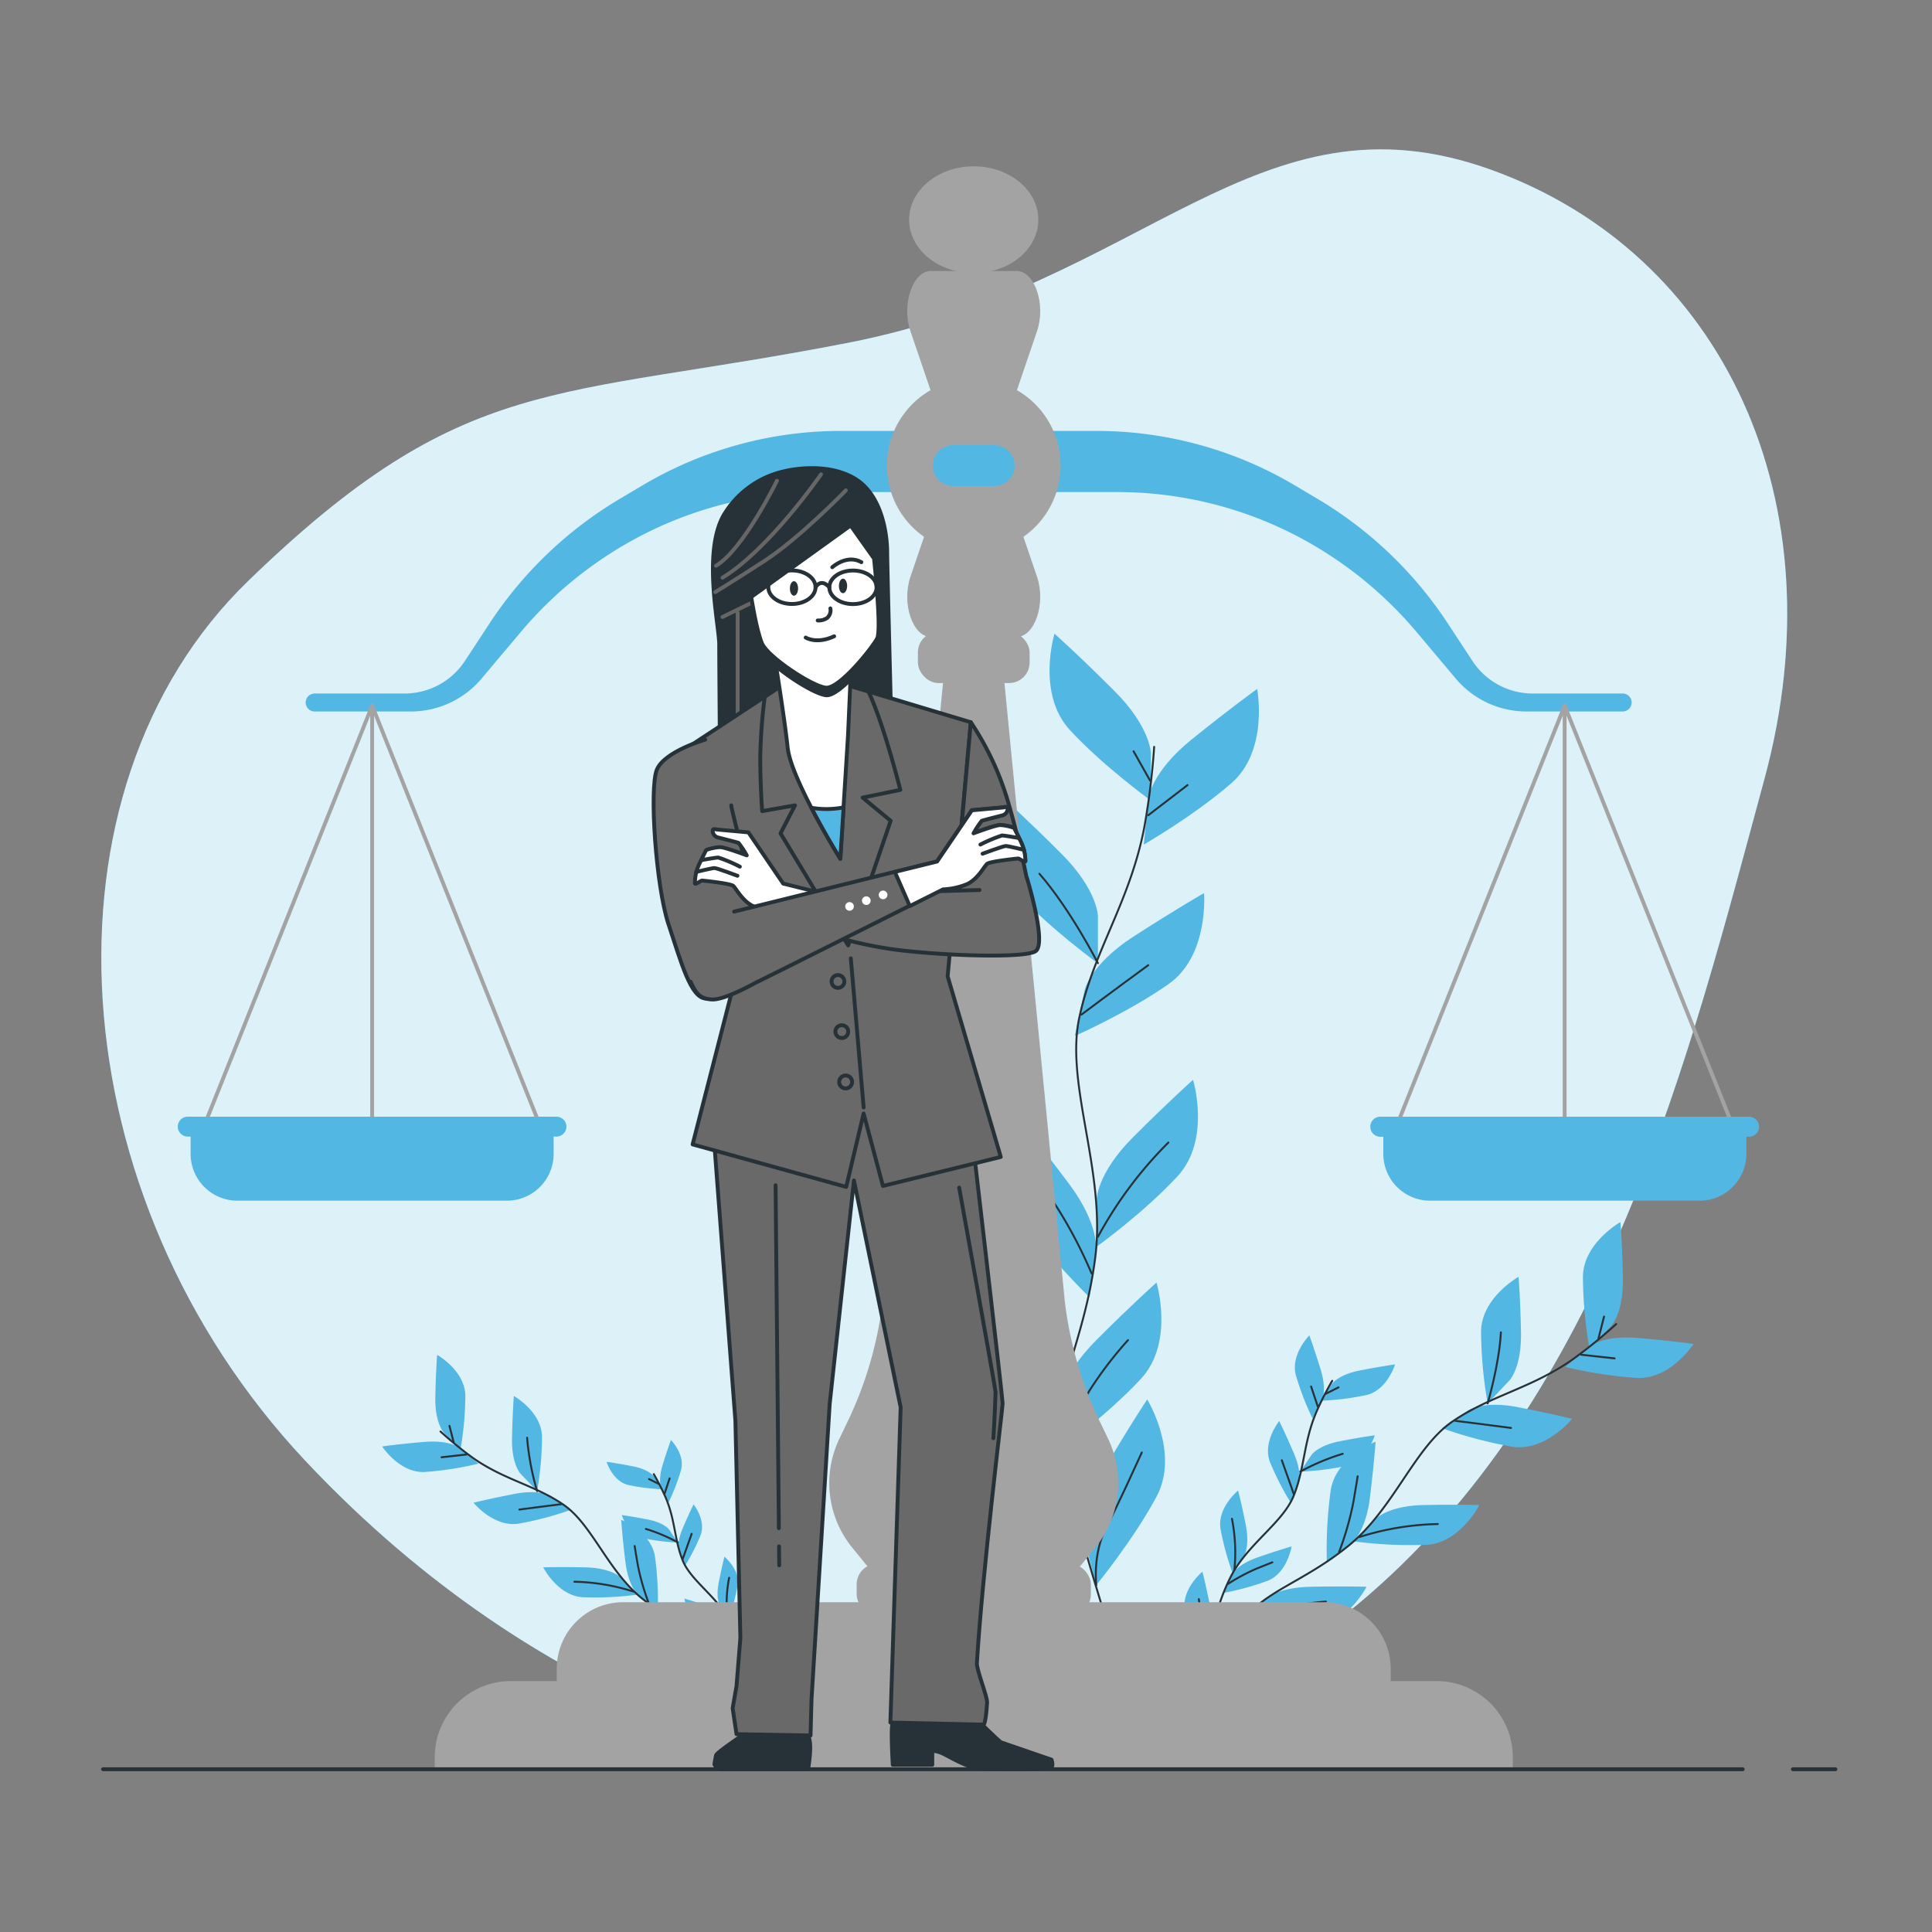 <svg xmlns="http://www.w3.org/2000/svg" viewBox="0 0 500 500"><rect x="0" y="0" width="500" height="500" fill="#808080" stroke="none"/><g id="freepik--background-simple--inject-2"><path d="M208.87,454.86s77.87,14.07,142.35-39.53S437.28,273,456.66,201.5,446.13,65.57,385.8,43.9,296.21,73.74,219.63,88.69,120.38,96,64.27,150.31,15,309.83,78.9,377.92,208.87,454.86,208.87,454.86Z" style="fill:#53B7E3"></path><path d="M208.87,454.86s77.87,14.07,142.35-39.53S437.28,273,456.66,201.5,446.13,65.57,385.8,43.9,296.21,73.74,219.63,88.69,120.38,96,64.27,150.31,15,309.83,78.9,377.92,208.87,454.86,208.87,454.86Z" style="fill:#fff;opacity:0.8"></path></g><g id="freepik--Plants--inject-2"><path d="M297.85,195s0-6.74-9.44-16.18S272.9,164,272.9,164s-4.73,15.51,4,24.95,20.91,18.21,20.91,18.21Z" style="fill:#53B7E3"></path><path d="M284.14,237.14s0-6.75-9.44-16.19-15.51-14.84-15.51-14.84-4.72,15.52,4.05,25,20.9,18.2,20.9,18.2Z" style="fill:#53B7E3"></path><path d="M297.25,206.51s.72-6.71,11.1-15.1,17-13.11,17-13.11,3.06,15.92-6.66,24.38S296,218.58,296,218.58Z" style="fill:#53B7E3"></path><path d="M280.7,256.24s1.41-6.59,12.62-13.84,18.28-11.26,18.28-11.26,1.36,16.15-9.19,23.55-24.25,13.42-24.25,13.42Z" style="fill:#53B7E3"></path><path d="M283.81,310.47s0-6.74,9.44-16.18,15.51-14.84,15.51-14.84,4.72,15.51-4,24.95-20.91,18.21-20.91,18.21Z" style="fill:#53B7E3"></path><path d="M283.65,323.71s1-6.68-7-17.36-13.25-16.89-13.25-16.89-6.87,14.68.46,25.27,18.11,21,18.11,21Z" style="fill:#53B7E3"></path><path d="M274.35,362.94s0-6.75,9.44-16.19,15.51-14.83,15.51-14.83,4.72,15.51-4.05,24.95-20.9,18.2-20.9,18.2Z" style="fill:#53B7E3"></path><path d="M280.65,398.5s-1.71-6.52,5-18.05,11.25-18.28,11.25-18.28,8.5,13.81,2.41,25.16-15.62,22.91-15.62,22.91Z" style="fill:#53B7E3"></path><path d="M298.7,193.29a192.67,192.67,0,0,1-2.58,20.94c-3.74,19.28-13.07,31.72-16.8,49.14s7,39.85,4.11,62.22-11.57,34.81-9.08,49.74,15.55,55.36,15.55,55.36" style="fill:none;stroke:#263238;stroke-linecap:round;stroke-linejoin:round;stroke-width:0.5px"></path><line x1="297.16" y1="210.99" x2="307.33" y2="203.18" style="fill:none;stroke:#263238;stroke-linecap:round;stroke-linejoin:round;stroke-width:0.5px"></line><line x1="297.63" y1="202" x2="293.37" y2="194.43" style="fill:none;stroke:#263238;stroke-linecap:round;stroke-linejoin:round;stroke-width:0.5px"></line><path d="M279.89,262.57s8.52-6.39,17.27-12.78" style="fill:none;stroke:#263238;stroke-linecap:round;stroke-linejoin:round;stroke-width:0.5px"></path><path d="M284.14,249.27s-7.09-13.91-15.14-23.14" style="fill:none;stroke:#263238;stroke-linecap:round;stroke-linejoin:round;stroke-width:0.5px"></path><path d="M284.15,320.07a105.21,105.21,0,0,1,18.22-24.38" style="fill:none;stroke:#263238;stroke-linecap:round;stroke-linejoin:round;stroke-width:0.5px"></path><path d="M282.49,329.53A119.38,119.38,0,0,0,273.26,312c-5-7.33-5.68-8.28-5.68-8.28" style="fill:none;stroke:#263238;stroke-linecap:round;stroke-linejoin:round;stroke-width:0.5px"></path><path d="M274.35,375.33A112.93,112.93,0,0,1,282,359.82a99.35,99.35,0,0,1,9.93-13" style="fill:none;stroke:#263238;stroke-linecap:round;stroke-linejoin:round;stroke-width:0.5px"></path><path d="M283.72,410.24s-1-8.07,2.56-14.93,7.57-15.86,9.22-19.41" style="fill:none;stroke:#263238;stroke-linecap:round;stroke-linejoin:round;stroke-width:0.5px"></path><path d="M236,285.11s-.73-4.23,4.17-11.17,8.11-11,8.11-11,4.65,9.21.17,16.08a104.93,104.93,0,0,1-11.13,13.69Z" style="fill:#53B7E3"></path><path d="M249.19,310s-.73-4.23,4.16-11.17,8.12-11,8.12-11,4.64,9.21.17,16.09a105.26,105.26,0,0,1-11.13,13.68Z" style="fill:#53B7E3"></path><path d="M237.64,292.25s-1.17-4.13-8.6-8.26S217,277.61,217,277.61s-.19,10.31,6.82,14.57a105.51,105.51,0,0,0,16,7.5Z" style="fill:#53B7E3"></path><path d="M253.42,321.64s-1.6-4-9.42-7.31-12.68-5.08-12.68-5.08.9,10.28,8.32,13.77a106.13,106.13,0,0,0,16.67,5.79Z" style="fill:#53B7E3"></path><path d="M257.36,356s-.73-4.22-7.68-9.12-11.34-7.62-11.34-7.62-1.27,10.24,5.25,15.21a105.3,105.3,0,0,0,15.09,9.15Z" style="fill:#53B7E3"></path><path d="M258.89,364.27s-1.32-4.09,2.54-11.66,6.47-12,6.47-12,5.9,8.46,2.45,15.89a105.55,105.55,0,0,1-9.07,15.13Z" style="fill:#53B7E3"></path><path d="M270.74,398.38s.49-4.27,7.15-9.55,10.88-8.25,10.88-8.25,1.86,10.15-4.37,15.48a105.72,105.72,0,0,1-14.54,10Z" style="fill:#53B7E3"></path><path d="M269,387.86s-.73-4.23-7.68-9.13S250,371.11,250,371.11s-1.28,10.24,5.24,15.21a105.3,105.3,0,0,0,15.09,9.15Z" style="fill:#53B7E3"></path><path d="M268.9,410.84s.36-4.27-5.12-10.77-9-10.24-9-10.24-3.82,9.58,1.23,16a105.51,105.51,0,0,0,12.27,12.67Z" style="fill:#53B7E3"></path><path d="M235.3,284.12A123.12,123.12,0,0,0,239.19,297c4.44,11.69,11.64,18.47,15.87,29s-.05,25.75,4.18,39.46,11,20.58,11.09,30.21-3.74,36.4-3.74,36.4" style="fill:none;stroke:#263238;stroke-linecap:round;stroke-linejoin:round;stroke-width:0.5px"></path><line x1="238.19" y1="295.05" x2="230.96" y2="291.26" style="fill:none;stroke:#263238;stroke-linecap:round;stroke-linejoin:round;stroke-width:0.5px"></line><line x1="236.91" y1="289.46" x2="238.76" y2="284.25" style="fill:none;stroke:#263238;stroke-linecap:round;stroke-linejoin:round;stroke-width:0.5px"></line><path d="M254.62,325.52s-6-3.08-12.22-6.14" style="fill:none;stroke:#263238;stroke-linecap:round;stroke-linejoin:round;stroke-width:0.5px"></path><path d="M250.51,317.64s2.93-9.49,7-16.15" style="fill:none;stroke:#263238;stroke-linecap:round;stroke-linejoin:round;stroke-width:0.5px"></path><path d="M258.19,362a67,67,0,0,0-14.07-13.31" style="fill:none;stroke:#263238;stroke-linecap:round;stroke-linejoin:round;stroke-width:0.5px"></path><path d="M260.26,367.79a75.49,75.49,0,0,1,3.88-12c2.32-5.14,2.66-5.81,2.66-5.81" style="fill:none;stroke:#263238;stroke-linecap:round;stroke-linejoin:round;stroke-width:0.5px"></path><path d="M270,402.93s4.79-5.87,7.77-8.07a41,41,0,0,0,5.05-4.39" style="fill:none;stroke:#263238;stroke-linecap:round;stroke-linejoin:round;stroke-width:0.5px"></path><path d="M270.33,395.63a71.07,71.07,0,0,0-6.49-8.9,63.65,63.65,0,0,0-7.64-7.08" style="fill:none;stroke:#263238;stroke-linecap:round;stroke-linejoin:round;stroke-width:0.5px"></path><path d="M268.24,418.54a18.4,18.4,0,0,0-3.22-9.09c-3-3.92-6.47-9.12-7.89-11.17" style="fill:none;stroke:#263238;stroke-linecap:round;stroke-linejoin:round;stroke-width:0.5px"></path><path d="M417,343.12s3.16-3.3,3-12.33-.64-14.51-.64-14.51-9.56,5.37-9.7,14.08a111.92,111.92,0,0,0,1.69,18.69Z" style="fill:#53B7E3"></path><path d="M390.63,357.28s3.16-3.3,3-12.33-.63-14.51-.63-14.51-9.57,5.37-9.7,14.08A111.92,111.92,0,0,0,385,363.21Z" style="fill:#53B7E3"></path><path d="M411.37,348.45s3.49-2.94,12.49-2.18,14.44,1.55,14.44,1.55-6,9.21-14.67,8.79a112.29,112.29,0,0,1-18.54-2.86Z" style="fill:#53B7E3"></path><path d="M380,365s3.78-2.56,12.65-.86,14.2,3.06,14.2,3.06-6.9,8.53-15.51,7.21a112.55,112.55,0,0,1-18.14-4.8Z" style="fill:#53B7E3"></path><path d="M356.13,393s3.16-3.29,12.19-3.49,14.52,0,14.52,0-4.95,9.78-13.65,10.29a112.09,112.09,0,0,1-18.74-.89Z" style="fill:#53B7E3"></path><path d="M349.86,399.34s3.59-2.81,4.68-11.78S356,373.11,356,373.11s-10.23,3.95-11.61,12.56a112.57,112.57,0,0,0-1,18.73Z" style="fill:#53B7E3"></path><path d="M326.94,414.15s3.16-3.3,12.19-3.49,14.53,0,14.53,0-5,9.78-13.66,10.29a112.18,112.18,0,0,1-18.74-.89Z" style="fill:#53B7E3"></path><path d="M313.37,434.48s2.22-4,10.91-6.46,14.05-3.67,14.05-3.67-2.31,10.72-10.6,13.42a112.75,112.75,0,0,1-18.35,3.88Z" style="fill:#53B7E3"></path><path d="M418.27,342.67a128.49,128.49,0,0,1-11.07,9c-10.85,7.67-21.23,9.38-31.21,16.15s-15.25,22.73-27.12,32.32-21.95,11.59-27.73,20-18.32,34.33-18.32,34.33" style="fill:none;stroke:#263238;stroke-linecap:round;stroke-linejoin:round;stroke-width:0.5px"></path><line x1="409.23" y1="350.6" x2="417.86" y2="351.55" style="fill:none;stroke:#263238;stroke-linecap:round;stroke-linejoin:round;stroke-width:0.5px"></line><line x1="413.67" y1="346.43" x2="415.13" y2="340.73" style="fill:none;stroke:#263238;stroke-linecap:round;stroke-linejoin:round;stroke-width:0.5px"></line><path d="M376.64,367.71s7.15.87,14.42,1.84" style="fill:none;stroke:#263238;stroke-linecap:round;stroke-linejoin:round;stroke-width:0.5px"></path><path d="M385,363.21s3-10.12,3.43-18.4" style="fill:none;stroke:#263238;stroke-linecap:round;stroke-linejoin:round;stroke-width:0.5px"></path><path d="M351.8,397.79a71.43,71.43,0,0,1,20.31-3.37" style="fill:none;stroke:#263238;stroke-linecap:round;stroke-linejoin:round;stroke-width:0.5px"></path><path d="M346.56,401.64a79.69,79.69,0,0,0,3.69-12.87c1-5.91,1.11-6.71,1.11-6.71" style="fill:none;stroke:#263238;stroke-linecap:round;stroke-linejoin:round;stroke-width:0.5px"></path><path d="M321.14,420.2a76.06,76.06,0,0,1,11-4,67.4,67.4,0,0,1,11-1.71" style="fill:none;stroke:#263238;stroke-linecap:round;stroke-linejoin:round;stroke-width:0.5px"></path><path d="M309.38,441.65a19.53,19.53,0,0,1,8.24-6.1c4.94-1.69,11.12-4.2,13.59-5.16" style="fill:none;stroke:#263238;stroke-linecap:round;stroke-linejoin:round;stroke-width:0.5px"></path><path d="M344.66,358.19s1.62-2.41,7.26-3.51,9.11-1.57,9.11-1.57-2,6.67-7.44,7.94a71.68,71.68,0,0,1-11.85,1.47Z" style="fill:#53B7E3"></path><path d="M339.42,376.52s1.62-2.4,7.27-3.51,9.11-1.56,9.11-1.56-2.05,6.67-7.45,7.94a71.56,71.56,0,0,1-11.85,1.47Z" style="fill:#53B7E3"></path><path d="M342.11,362.43s1.36-2.57-.34-8.06-2.91-8.77-2.91-8.77-4.92,4.95-3.49,10.31a71.89,71.89,0,0,0,4.29,11.14Z" style="fill:#53B7E3"></path><path d="M336.05,384.18s1.09-2.7-1.17-8-3.82-8.42-3.82-8.42-4.38,5.44-2.39,10.62A71.22,71.22,0,0,0,334.11,389Z" style="fill:#53B7E3"></path><path d="M321.9,402.8s1.62-2.41.52-8.05-2-9-2-9-5.42,4.4-4.56,9.88A71.23,71.23,0,0,0,319,407.13Z" style="fill:#53B7E3"></path><path d="M318.77,407.56s1.26-2.61,6.69-4.5,8.8-2.85,8.8-2.85-1.08,6.9-6.25,8.92a70.82,70.82,0,0,1-11.51,3.14Z" style="fill:#53B7E3"></path><path d="M308.59,429.78s2.24-1.86,8-1.32,9.18,1.06,9.18,1.06-3.84,5.83-9.38,5.52a71,71,0,0,1-11.78-1.93Z" style="fill:#53B7E3"></path><path d="M312.66,423.82s1.62-2.41.52-8.06-2-9-2-9-5.42,4.41-4.56,9.89a71.23,71.23,0,0,0,3.09,11.53Z" style="fill:#53B7E3"></path><path d="M301.85,435s2.18-1.92,2.55-7.66.38-9.23.38-9.23-6.36,2.89-6.92,8.41a72,72,0,0,0,.07,11.94Z" style="fill:#53B7E3"></path><path d="M344.77,357.36a81.43,81.43,0,0,0-4.11,8.1c-3.31,7.79-3,14.48-5.83,21.59s-12.08,12.56-16.43,21.24-4.24,15.22-8.72,19.95-18.87,16-18.87,16" style="fill:none;stroke:#263238;stroke-linecap:round;stroke-linejoin:round;stroke-width:0.5px"></path><line x1="341.06" y1="364.05" x2="339.31" y2="358.82" style="fill:none;stroke:#263238;stroke-linecap:round;stroke-linejoin:round;stroke-width:0.5px"></line><line x1="343.06" y1="360.73" x2="346.4" y2="359.05" style="fill:none;stroke:#263238;stroke-linecap:round;stroke-linejoin:round;stroke-width:0.5px"></line><path d="M334.82,386.63s-1.5-4.33-3.09-8.72" style="fill:none;stroke:#263238;stroke-linecap:round;stroke-linejoin:round;stroke-width:0.5px"></path><path d="M336.5,380.86a58.39,58.39,0,0,1,11-4.62" style="fill:none;stroke:#263238;stroke-linecap:round;stroke-linejoin:round;stroke-width:0.5px"></path><path d="M319.47,406.15a45.26,45.26,0,0,0-.64-13.09" style="fill:none;stroke:#263238;stroke-linecap:round;stroke-linejoin:round;stroke-width:0.5px"></path><path d="M317.79,409.92a51.25,51.25,0,0,1,7.5-4c3.54-1.42,4-1.59,4-1.59" style="fill:none;stroke:#263238;stroke-linecap:round;stroke-linejoin:round;stroke-width:0.5px"></path><path d="M306.1,431.66a42.81,42.81,0,0,1,7.57-.31,27.15,27.15,0,0,0,4.52.22" style="fill:none;stroke:#263238;stroke-linecap:round;stroke-linejoin:round;stroke-width:0.5px"></path><path d="M309.68,428.24a48.92,48.92,0,0,0,1-7.38,42.59,42.59,0,0,0-.42-7" style="fill:none;stroke:#263238;stroke-linecap:round;stroke-linejoin:round;stroke-width:0.5px"></path><path d="M297.93,438.46a12.46,12.46,0,0,0,2.68-5.95c.38-3.31,1.11-7.49,1.37-9.15" style="fill:none;stroke:#263238;stroke-linecap:round;stroke-linejoin:round;stroke-width:0.5px"></path><path d="M114.89,370.8s-2.37-2.47-2.23-9.26.47-10.9.47-10.9,7.19,4,7.3,10.58a84.68,84.68,0,0,1-1.27,14Z" style="fill:#53B7E3"></path><path d="M134.74,381.44s-2.38-2.47-2.23-9.26.47-10.9.47-10.9,7.19,4,7.3,10.58a84.68,84.68,0,0,1-1.27,14Z" style="fill:#53B7E3"></path><path d="M119.15,374.81s-2.62-2.21-9.39-1.64-10.85,1.17-10.85,1.17,4.48,6.92,11,6.61a84.92,84.92,0,0,0,13.93-2.16Z" style="fill:#53B7E3"></path><path d="M142.72,387.25s-2.84-1.93-9.5-.64-10.67,2.29-10.67,2.29,5.18,6.41,11.66,5.42a84.43,84.43,0,0,0,13.62-3.61Z" style="fill:#53B7E3"></path><path d="M160.66,408.25s-2.37-2.47-9.16-2.62-10.91,0-10.91,0,3.72,7.36,10.26,7.74a84.57,84.57,0,0,0,14.08-.67Z" style="fill:#53B7E3"></path><path d="M165.38,413.06s-2.7-2.12-3.53-8.86-1.08-10.86-1.08-10.86,7.69,3,8.73,9.44a84.79,84.79,0,0,1,.74,14.08Z" style="fill:#53B7E3"></path><path d="M182.6,424.18s-2.38-2.47-9.17-2.62-10.91,0-10.91,0,3.72,7.36,10.26,7.74a84.64,84.64,0,0,0,14.09-.67Z" style="fill:#53B7E3"></path><path d="M192.79,439.46s-1.66-3-8.19-4.86S174,431.85,174,431.85s1.74,8.06,8,10.08a84.19,84.19,0,0,0,13.8,2.92Z" style="fill:#53B7E3"></path><path d="M114,370.47a98,98,0,0,0,8.31,6.78c8.16,5.76,16,7.05,23.46,12.13s11.46,17.09,20.38,24.29,16.5,8.71,20.84,15.06,13.76,25.8,13.76,25.8" style="fill:none;stroke:#263238;stroke-linecap:round;stroke-linejoin:round;stroke-width:0.5px"></path><line x1="120.76" y1="376.42" x2="114.28" y2="377.14" style="fill:none;stroke:#263238;stroke-linecap:round;stroke-linejoin:round;stroke-width:0.5px"></line><line x1="117.42" y1="373.29" x2="116.32" y2="369.01" style="fill:none;stroke:#263238;stroke-linecap:round;stroke-linejoin:round;stroke-width:0.5px"></line><path d="M145.25,389.28s-5.38.66-10.84,1.39" style="fill:none;stroke:#263238;stroke-linecap:round;stroke-linejoin:round;stroke-width:0.5px"></path><path d="M139,385.9a69.26,69.26,0,0,1-2.59-13.82" style="fill:none;stroke:#263238;stroke-linecap:round;stroke-linejoin:round;stroke-width:0.5px"></path><path d="M163.91,411.89a53.91,53.91,0,0,0-15.26-2.54" style="fill:none;stroke:#263238;stroke-linecap:round;stroke-linejoin:round;stroke-width:0.5px"></path><path d="M167.85,414.78a61,61,0,0,1-2.77-9.67c-.76-4.44-.83-5-.83-5" style="fill:none;stroke:#263238;stroke-linecap:round;stroke-linejoin:round;stroke-width:0.5px"></path><path d="M187,428.73a57.93,57.93,0,0,0-8.28-3,50.54,50.54,0,0,0-8.23-1.28" style="fill:none;stroke:#263238;stroke-linecap:round;stroke-linejoin:round;stroke-width:0.5px"></path><path d="M195.8,444.85a14.74,14.74,0,0,0-6.2-4.58c-3.71-1.27-8.35-3.16-10.21-3.88" style="fill:none;stroke:#263238;stroke-linecap:round;stroke-linejoin:round;stroke-width:0.5px"></path><path d="M169.28,382.13s-1.22-1.81-5.46-2.64-6.84-1.18-6.84-1.18,1.53,5,5.59,6a53.76,53.76,0,0,0,8.91,1.11Z" style="fill:#53B7E3"></path><path d="M173.22,395.91s-1.22-1.81-5.46-2.64-6.85-1.18-6.85-1.18,1.54,5,5.6,6a53.69,53.69,0,0,0,8.9,1.11Z" style="fill:#53B7E3"></path><path d="M171.2,385.32s-1-1.93.25-6.06,2.19-6.59,2.19-6.59,3.7,3.72,2.62,7.75a54.29,54.29,0,0,1-3.22,8.37Z" style="fill:#53B7E3"></path><path d="M175.75,401.66s-.81-2,.88-6,2.87-6.32,2.87-6.32,3.29,4.09,1.8,8a54.15,54.15,0,0,1-4.09,8Z" style="fill:#53B7E3"></path><path d="M186.39,415.65s-1.22-1.81-.4-6,1.49-6.78,1.49-6.78,4.07,3.31,3.42,7.43a54.23,54.23,0,0,1-2.32,8.66Z" style="fill:#53B7E3"></path><path d="M188.74,419.24s-1-2-5-3.39-6.61-2.14-6.61-2.14.81,5.18,4.69,6.7a53.06,53.06,0,0,0,8.66,2.36Z" style="fill:#53B7E3"></path><path d="M196.39,435.93s-1.68-1.4-6-1-6.9.79-6.9.79,2.88,4.38,7.05,4.15a53.57,53.57,0,0,0,8.85-1.44Z" style="fill:#53B7E3"></path><path d="M193.33,431.45s-1.22-1.81-.39-6.05,1.48-6.79,1.48-6.79,4.07,3.31,3.42,7.43a53,53,0,0,1-2.32,8.67Z" style="fill:#53B7E3"></path><path d="M201.45,439.85s-1.64-1.44-1.91-5.75-.29-6.94-.29-6.94,4.78,2.17,5.2,6.32a53.35,53.35,0,0,1,0,9Z" style="fill:#53B7E3"></path><path d="M169.2,381.51a62.45,62.45,0,0,1,3.09,6.09c2.49,5.85,2.23,10.87,4.38,16.22s9.07,9.44,12.35,16,3.18,11.44,6.55,15,14.18,12.05,14.18,12.05" style="fill:none;stroke:#263238;stroke-linecap:round;stroke-linejoin:round;stroke-width:0.5px"></path><line x1="171.99" y1="386.54" x2="173.3" y2="382.6" style="fill:none;stroke:#263238;stroke-linecap:round;stroke-linejoin:round;stroke-width:0.5px"></line><line x1="170.49" y1="384.04" x2="167.97" y2="382.78" style="fill:none;stroke:#263238;stroke-linecap:round;stroke-linejoin:round;stroke-width:0.5px"></line><path d="M176.67,403.51s1.14-3.26,2.33-6.56" style="fill:none;stroke:#263238;stroke-linecap:round;stroke-linejoin:round;stroke-width:0.5px"></path><path d="M175.41,399.17a43.56,43.56,0,0,0-8.25-3.48" style="fill:none;stroke:#263238;stroke-linecap:round;stroke-linejoin:round;stroke-width:0.5px"></path><path d="M188.21,418.17a34.21,34.21,0,0,1,.49-9.84" style="fill:none;stroke:#263238;stroke-linecap:round;stroke-linejoin:round;stroke-width:0.5px"></path><path d="M189.48,421a38.84,38.84,0,0,0-5.65-3c-2.66-1.07-3-1.2-3-1.2" style="fill:none;stroke:#263238;stroke-linecap:round;stroke-linejoin:round;stroke-width:0.5px"></path><path d="M198.26,437.34a32.29,32.29,0,0,0-5.69-.23,20.52,20.52,0,0,1-3.4.17" style="fill:none;stroke:#263238;stroke-linecap:round;stroke-linejoin:round;stroke-width:0.5px"></path><path d="M195.57,434.77a36.51,36.51,0,0,1-.75-5.55,32.78,32.78,0,0,1,.32-5.29" style="fill:none;stroke:#263238;stroke-linecap:round;stroke-linejoin:round;stroke-width:0.5px"></path><path d="M204.4,442.45a9.38,9.38,0,0,1-2-4.47c-.28-2.48-.83-5.62-1-6.88" style="fill:none;stroke:#263238;stroke-linecap:round;stroke-linejoin:round;stroke-width:0.5px"></path></g><g id="freepik--Balance--inject-2"><path d="M257.15,111.52H217.51a100.62,100.62,0,0,0-51.41,14.2l-5.88,3.49a103.54,103.54,0,0,0-33.6,32.24l-6.23,9.49a18.65,18.65,0,0,1-15.56,8.54H81.44a2.33,2.33,0,0,0-2.33,2.32h0a2.33,2.33,0,0,0,2.33,2.33h25a23.9,23.9,0,0,0,18.29-8.63l9.93-11.8a102.51,102.51,0,0,1,33.6-26.25h0a100.46,100.46,0,0,1,43.83-10.1h43.27Z" style="fill:#53B7E3"></path><path d="M244.23,111.52h39.64a100.62,100.62,0,0,1,51.41,14.2l5.88,3.49a103.54,103.54,0,0,1,33.6,32.24l6.23,9.49a18.65,18.65,0,0,0,15.56,8.54h23.39a2.33,2.33,0,0,1,2.33,2.32h0a2.33,2.33,0,0,1-2.33,2.33h-25a23.9,23.9,0,0,1-18.29-8.63l-9.93-11.8a102.51,102.51,0,0,0-33.6-26.25h0a100.46,100.46,0,0,0-43.83-10.1H246Z" style="fill:#53B7E3"></path><circle cx="252" cy="120.5" r="22.48" transform="translate(-16.47 43.37) rotate(-9.53)" style="fill:#a3a3a3"></circle><rect x="221.7" y="404.72" width="60.61" height="13.24" rx="5.3" style="fill:#a3a3a3"></rect><path d="M286.77,372.35l-2.13-4.44a99,99,0,0,1-9.08-31.18L259.63,173.46l-5.33-.36v-.3L252,173l-2.3-.15v.3l-5.33.36L228.44,336.73a99,99,0,0,1-9.08,31.18l-2.13,4.44a26.45,26.45,0,0,0,3.34,28.19l3.94,4.84h55l3.94-4.84A26.45,26.45,0,0,0,286.77,372.35Z" style="fill:#a3a3a3"></path><path d="M161.3,414.65H342.7a17.21,17.21,0,0,1,17.21,17.21v7.28a0,0,0,0,1,0,0H144.09a0,0,0,0,1,0,0v-7.28A17.21,17.21,0,0,1,161.3,414.65Z" style="fill:#a3a3a3"></path><path d="M132.2,435.06H371.8a19.71,19.71,0,0,1,19.71,19.71v3.11a0,0,0,0,1,0,0h-279a0,0,0,0,1,0,0v-3.11A19.71,19.71,0,0,1,132.2,435.06Z" style="fill:#a3a3a3"></path><path d="M246.57,117.85h10.86l10.95-32.14c2.36-6.92-.59-15.58-5.31-15.58H240.93c-4.72,0-7.67,8.66-5.31,15.58Z" style="fill:#a3a3a3"></path><path d="M257.43,117.14H246.57l-10.95,32.13c-2.36,6.93.59,15.58,5.31,15.58h22.14c4.72,0,7.67-8.65,5.31-15.58Z" style="fill:#a3a3a3"></path><ellipse cx="252" cy="56.86" rx="16.72" ry="13.82" style="fill:#a3a3a3"></ellipse><path d="M257.3,125.79H246.7a5.29,5.29,0,0,1-5.29-5.29h0a5.29,5.29,0,0,1,5.29-5.3h10.6a5.29,5.29,0,0,1,5.29,5.3h0A5.29,5.29,0,0,1,257.3,125.79Z" style="fill:#53B7E3"></path><rect x="237.55" y="163.53" width="28.91" height="13.24" rx="5.3" style="fill:#a3a3a3"></rect><polygon points="96.31 182.63 53.56 289.56 139.06 289.56 96.31 182.63" style="fill:none;stroke:#a3a3a3;stroke-linecap:round;stroke-linejoin:round"></polygon><line x1="96.31" y1="182.63" x2="96.31" y2="291.02" style="fill:none;stroke:#a3a3a3;stroke-linecap:round;stroke-linejoin:round"></line><path d="M49.33,293.57v5.05a12.12,12.12,0,0,0,12.12,12.12h69.71a12.11,12.11,0,0,0,12.12-12.12v-5.05Z" style="fill:#53B7E3"></path><path d="M144,289H48.59A2.59,2.59,0,0,0,46,291.55h0a2.6,2.6,0,0,0,2.59,2.6H144a2.6,2.6,0,0,0,2.59-2.6h0A2.59,2.59,0,0,0,144,289Z" style="fill:#53B7E3"></path><polygon points="404.93 182.63 362.18 289.56 447.68 289.56 404.93 182.63" style="fill:none;stroke:#a3a3a3;stroke-linecap:round;stroke-linejoin:round"></polygon><line x1="404.93" y1="182.63" x2="404.93" y2="291.02" style="fill:none;stroke:#a3a3a3;stroke-linecap:round;stroke-linejoin:round"></line><path d="M358,293.57v5.05a12.12,12.12,0,0,0,12.13,12.12h69.71a12.12,12.12,0,0,0,12.12-12.12v-5.05Z" style="fill:#53B7E3"></path><path d="M452.64,289H357.22a2.59,2.59,0,0,0-2.59,2.59h0a2.6,2.6,0,0,0,2.59,2.6h95.42a2.6,2.6,0,0,0,2.6-2.6h0A2.59,2.59,0,0,0,452.64,289Z" style="fill:#53B7E3"></path></g><g id="freepik--Character--inject-2"><path d="M203.15,121.92A24.39,24.39,0,0,0,187.8,132.5c-6.28,9.3-1.67,29.35-1.67,34.24s.23,33.48.23,33.48H231s-1.4-53.94-1.4-57.43-.92-14.65-8.6-19.07S203.15,121.92,203.15,121.92Z" style="fill:#263238;stroke:#263238;stroke-linecap:round;stroke-linejoin:round"></path><path d="M218.91,126.9s-12,12.44-21.36,18.46-12.44,7.88-12.44,7.88" style="fill:none;stroke:#666;stroke-linecap:round;stroke-linejoin:round"></path><path d="M212.48,122.75S199.21,142,187,149.5" style="fill:none;stroke:#666;stroke-linecap:round;stroke-linejoin:round"></path><path d="M201.08,124.41s-8.72,17.83-15.77,22" style="fill:none;stroke:#666;stroke-linecap:round;stroke-linejoin:round"></path><line x1="194.23" y1="156.14" x2="186.97" y2="159.67" style="fill:none;stroke:#666;stroke-linecap:round;stroke-linejoin:round"></line><line x1="190.91" y1="158.63" x2="190.91" y2="184.76" style="fill:none;stroke:#666;stroke-linecap:round;stroke-linejoin:round"></line><path d="M196.38,440.86l-2.13,6.81s-8.72,5.74-8.93,6.59-.43,2.34-.43,2.34a2.13,2.13,0,0,0,2.13,1.28h22.12s.85-4.89.43-7.23-1.49-6.38-1.49-6.38l-.21-3.55Z" style="fill:#263238;stroke:#263238;stroke-linecap:round;stroke-linejoin:round"></path><path d="M248.28,440.51s10.21,10.21,10.85,10.42l13,4.47s.64,1.7-.21,2.13-14.47.42-18.09.21-8.51-3.4-10-4a7.17,7.17,0,0,0-2.56-.64v3.62H231.05s-.42-7-.21-9.79a20.51,20.51,0,0,1,1.91-6.17Z" style="fill:#263238;stroke:#263238;stroke-linecap:round;stroke-linejoin:round"></path><path d="M259.48,363.24c0-1.57-9-78.58-9-78.58L221,265.38l-37.37,16.53,1.18,13.37,5.51,72.39,1.29,56.25-1,12.44-1,5.72,1,6.72,19.16.34.25-9.37,4.7-76.43L221,305.51l12.09,58.71-2.66,81.57,24.16.54s.55-.38.87-5.72c.09-1.5-2.74-8.41-2.64-10.2C254.21,407.13,259.48,364.41,259.48,363.24Z" style="fill:#696969;stroke:#263238;stroke-linecap:round;stroke-linejoin:round"></path><line x1="201.61" y1="400.2" x2="201.66" y2="405.11" style="fill:none;stroke:#263238;stroke-linecap:round;stroke-linejoin:round"></line><line x1="200.72" y1="306.74" x2="201.57" y2="395.49" style="fill:none;stroke:#263238;stroke-linecap:round;stroke-linejoin:round"></line><path d="M248.23,307.36s9.42,52.1,9.42,52.93-.28,7.48-.56,11.92" style="fill:none;stroke:#263238;stroke-linecap:round;stroke-linejoin:round"></path><path d="M205,175.67l-27,17.75,13.91,53.46-12.66,49.29,39.75,11,4.5-19,5,18.75,30.5-7.5-13.75-46.75,6-65.75-37.5-11.25S208,173.67,205,175.67Z" style="fill:#696969;stroke:#263238;stroke-linecap:round;stroke-linejoin:round"></path><line x1="220.19" y1="248.01" x2="223.51" y2="286.61" style="fill:none;stroke:#263238;stroke-linecap:round;stroke-linejoin:round"></line><circle cx="216.86" cy="254" r="1.66" style="fill:none;stroke:#263238;stroke-linecap:round;stroke-linejoin:round"></circle><circle cx="217.86" cy="266.98" r="1.66" style="fill:none;stroke:#263238;stroke-linecap:round;stroke-linejoin:round"></circle><path d="M220.52,280a1.67,1.67,0,1,1-1.66-1.66A1.66,1.66,0,0,1,220.52,280Z" style="fill:none;stroke:#263238;stroke-linecap:round;stroke-linejoin:round"></path><path d="M219.5,244.67l11-32.25-7.25-6,9.75-2s-4.24-17-8.25-25.45l-11-3.3s-5.75-2-8.75,0l-7.09,4.66a146.84,146.84,0,0,0-1.16,15.59c0,7.5.5,14,.5,14l8.5-1.5L202,215.67Z" style="fill:#696969;stroke:#263238;stroke-linecap:round;stroke-linejoin:round"></path><path d="M251.25,186.92a74.87,74.87,0,0,1,9.75,21c3.75,12.75,7.75,32.5,6.25,35s-11.25,2-14.25.25-5.25-17-5.25-17Z" style="fill:#696969;stroke:#263238;stroke-linecap:round;stroke-linejoin:round"></path><path d="M253.5,230.33l-42.09,1.18L208.67,240a112.23,112.23,0,0,0,21.16,5.5c11.5,1.75,35.17,2.67,38.17.67s-2.25-19-2.25-19" style="fill:#696969;stroke:#263238;stroke-linecap:round;stroke-linejoin:round"></path><path d="M199.92,166.56s3.07,18.74,3.92,26.91,13.63,28.79,13.63,28.79l2-32,1-22.82a15,15,0,0,1-12.26.51,60.33,60.33,0,0,1-8-3.75Z" style="fill:#fff;stroke:#263238;stroke-linecap:round;stroke-linejoin:round"></path><path d="M208.27,167.92a60.33,60.33,0,0,1-8-3.75l-.34,2.39s.4,2.44,1,5.94c4.11,3.44,10.38,7.21,12.88,7.43,1.55.14,4-1.78,6.41-4.2l.37-8.32A15,15,0,0,1,208.27,167.92Z" style="fill:#263238;stroke:#263238;stroke-linecap:round;stroke-linejoin:round"></path><path d="M217.47,222.26l.85-13.31a23.15,23.15,0,0,1-8.34.1C213.6,216,217.47,222.26,217.47,222.26Z" style="fill:#53B7E3;stroke:#263238;stroke-linecap:round;stroke-linejoin:round"></path><path d="M220.14,136,194.42,154.5s1.31,8.52,2.78,12,13,11.15,16.55,11.47,12.12-10.48,13.27-12.78-.82-20.64-.82-20.64Z" style="fill:#fff;stroke:#263238;stroke-linecap:round;stroke-linejoin:round"></path><path d="M214.9,157.45a2.62,2.62,0,0,1-.82,2.46,3.84,3.84,0,0,1-2.46.66" style="fill:none;stroke:#263238;stroke-linecap:round;stroke-linejoin:round"></path><path d="M208.51,165s2.78,1.8,7.37-.33" style="fill:none;stroke:#263238;stroke-linecap:round;stroke-linejoin:round"></path><ellipse cx="205.48" cy="152.29" rx="1.06" ry="1.88" style="fill:#263238"></ellipse><path d="M219.24,151.64c0,1-.48,1.88-1.07,1.88s-1.06-.84-1.06-1.88.48-1.89,1.06-1.89S219.24,150.6,219.24,151.64Z" style="fill:#263238"></path><ellipse cx="204.95" cy="151.97" rx="6.11" ry="4.34" style="fill:none;stroke:#263238;stroke-linecap:round;stroke-linejoin:round"></ellipse><path d="M226.86,152c0,2.39-2.74,4.34-6.12,4.34s-6.11-1.95-6.11-4.34,2.74-4.35,6.11-4.35S226.86,149.57,226.86,152Z" style="fill:none;stroke:#263238;stroke-linecap:round;stroke-linejoin:round"></path><path d="M211.07,152s1.33-2.54,3.56,0" style="fill:none;stroke:#263238;stroke-linecap:round;stroke-linejoin:round"></path><path d="M215.39,146.8s3.77-3.44,7.53-1.31" style="fill:none;stroke:#263238;stroke-linecap:round;stroke-linejoin:round"></path><path d="M182.5,191.42s-10.5,3-12.5,7.75-.25,30.25,3,40,5.75,19.25,9.75,19.25,15-8.5,14.5-15-8-33.5-8-35" style="fill:#696969;stroke:#263238;stroke-linecap:round;stroke-linejoin:round"></path><path d="M180.76,224.08c.65-1.47,1.84-3.76,1.93-4s2.5-.84,3.7-.84,6.87,2.13,6.87,2.13a24.14,24.14,0,0,0-2.12-3.22c-.36-.18-4.87-1.28-5.51-1.47a1.79,1.79,0,0,1-1.19-1.65c0-.73,1-.36,1-.36l8.25.75,9,13.25,10.93,2.71-3.85,8.82-8.62-4.32a18.17,18.17,0,0,1-6.25-1.38c-2.76-1.28-4.41-4.59-5.14-5.23s-7.81-1.38-8.09-1.38-1.65,1.1-1.83.74A11.47,11.47,0,0,1,180.76,224.08Z" style="fill:#fff;stroke:#263238;stroke-linecap:round;stroke-linejoin:round"></path><path d="M181.8,222.55s3.47-.62,4.09-.62a37.4,37.4,0,0,1,5.58,2.36" style="fill:#fff;stroke:#263238;stroke-linecap:round;stroke-linejoin:round"></path><path d="M180.18,225.65s4.1-1,4.72-1,5.95,2,5.95,2" style="fill:#fff;stroke:#263238;stroke-linecap:round;stroke-linejoin:round"></path><path d="M190,235.92l52.5-13,9-13.25,8.25-.75s1-.38,1,.36a1.79,1.79,0,0,1-1.2,1.65c-.64.19-5.14,1.29-5.51,1.47a24,24,0,0,0-2.11,3.22s5.67-2.13,6.87-2.13,3.6.56,3.69.84,1.29,2.57,1.93,4a11.72,11.72,0,0,1,.92,4.5c-.18.37-1.56-.73-1.84-.73s-7.35.73-8.08,1.38-2.39,3.95-5.14,5.23a18.21,18.21,0,0,1-6.25,1.38s-47.86,24-48.13,24.07-8.18,4.68-11.67,4.5-4.31-2.12-5.51-4.6" style="fill:#696969;stroke:#263238;stroke-linecap:round;stroke-linejoin:round"></path><path d="M264.44,218.37c-.64-1.47-1.84-3.76-1.93-4s-2.5-.84-3.69-.84-6.87,2.13-6.87,2.13a24,24,0,0,1,2.11-3.22c.37-.18,4.87-1.28,5.51-1.47a1.79,1.79,0,0,0,1.2-1.65c0-.74-1-.36-1-.36l-8.25.75-9,13.25-10.93,2.7,3.86,8.83,8.62-4.32a18.21,18.21,0,0,0,6.25-1.38c2.75-1.28,4.4-4.59,5.14-5.23s7.81-1.38,8.08-1.38,1.66,1.1,1.84.73A11.72,11.72,0,0,0,264.44,218.37Z" style="fill:#fff;stroke:#263238;stroke-linecap:round;stroke-linejoin:round"></path><path d="M263.41,216.84s-3.47-.62-4.09-.62a38.11,38.11,0,0,0-5.59,2.35" style="fill:#fff;stroke:#263238;stroke-linecap:round;stroke-linejoin:round"></path><path d="M265,219.94s-4.09-1-4.71-1-6,2-6,2" style="fill:#fff;stroke:#263238;stroke-linecap:round;stroke-linejoin:round"></path><path d="M229.66,231.6a1.12,1.12,0,1,1-1.11-1.12A1.12,1.12,0,0,1,229.66,231.6Z" style="fill:#fff"></path><circle cx="224.2" cy="233.09" r="1.12" style="fill:#fff"></circle><circle cx="219.86" cy="234.58" r="1.12" style="fill:#fff"></circle></g><g id="freepik--Floor--inject-2"><line x1="464" y1="457.88" x2="475" y2="457.88" style="fill:#fff;stroke:#263238;stroke-linecap:round;stroke-linejoin:round"></line><line x1="26.67" y1="457.88" x2="451" y2="457.88" style="fill:#fff;stroke:#263238;stroke-linecap:round;stroke-linejoin:round"></line></g></svg>